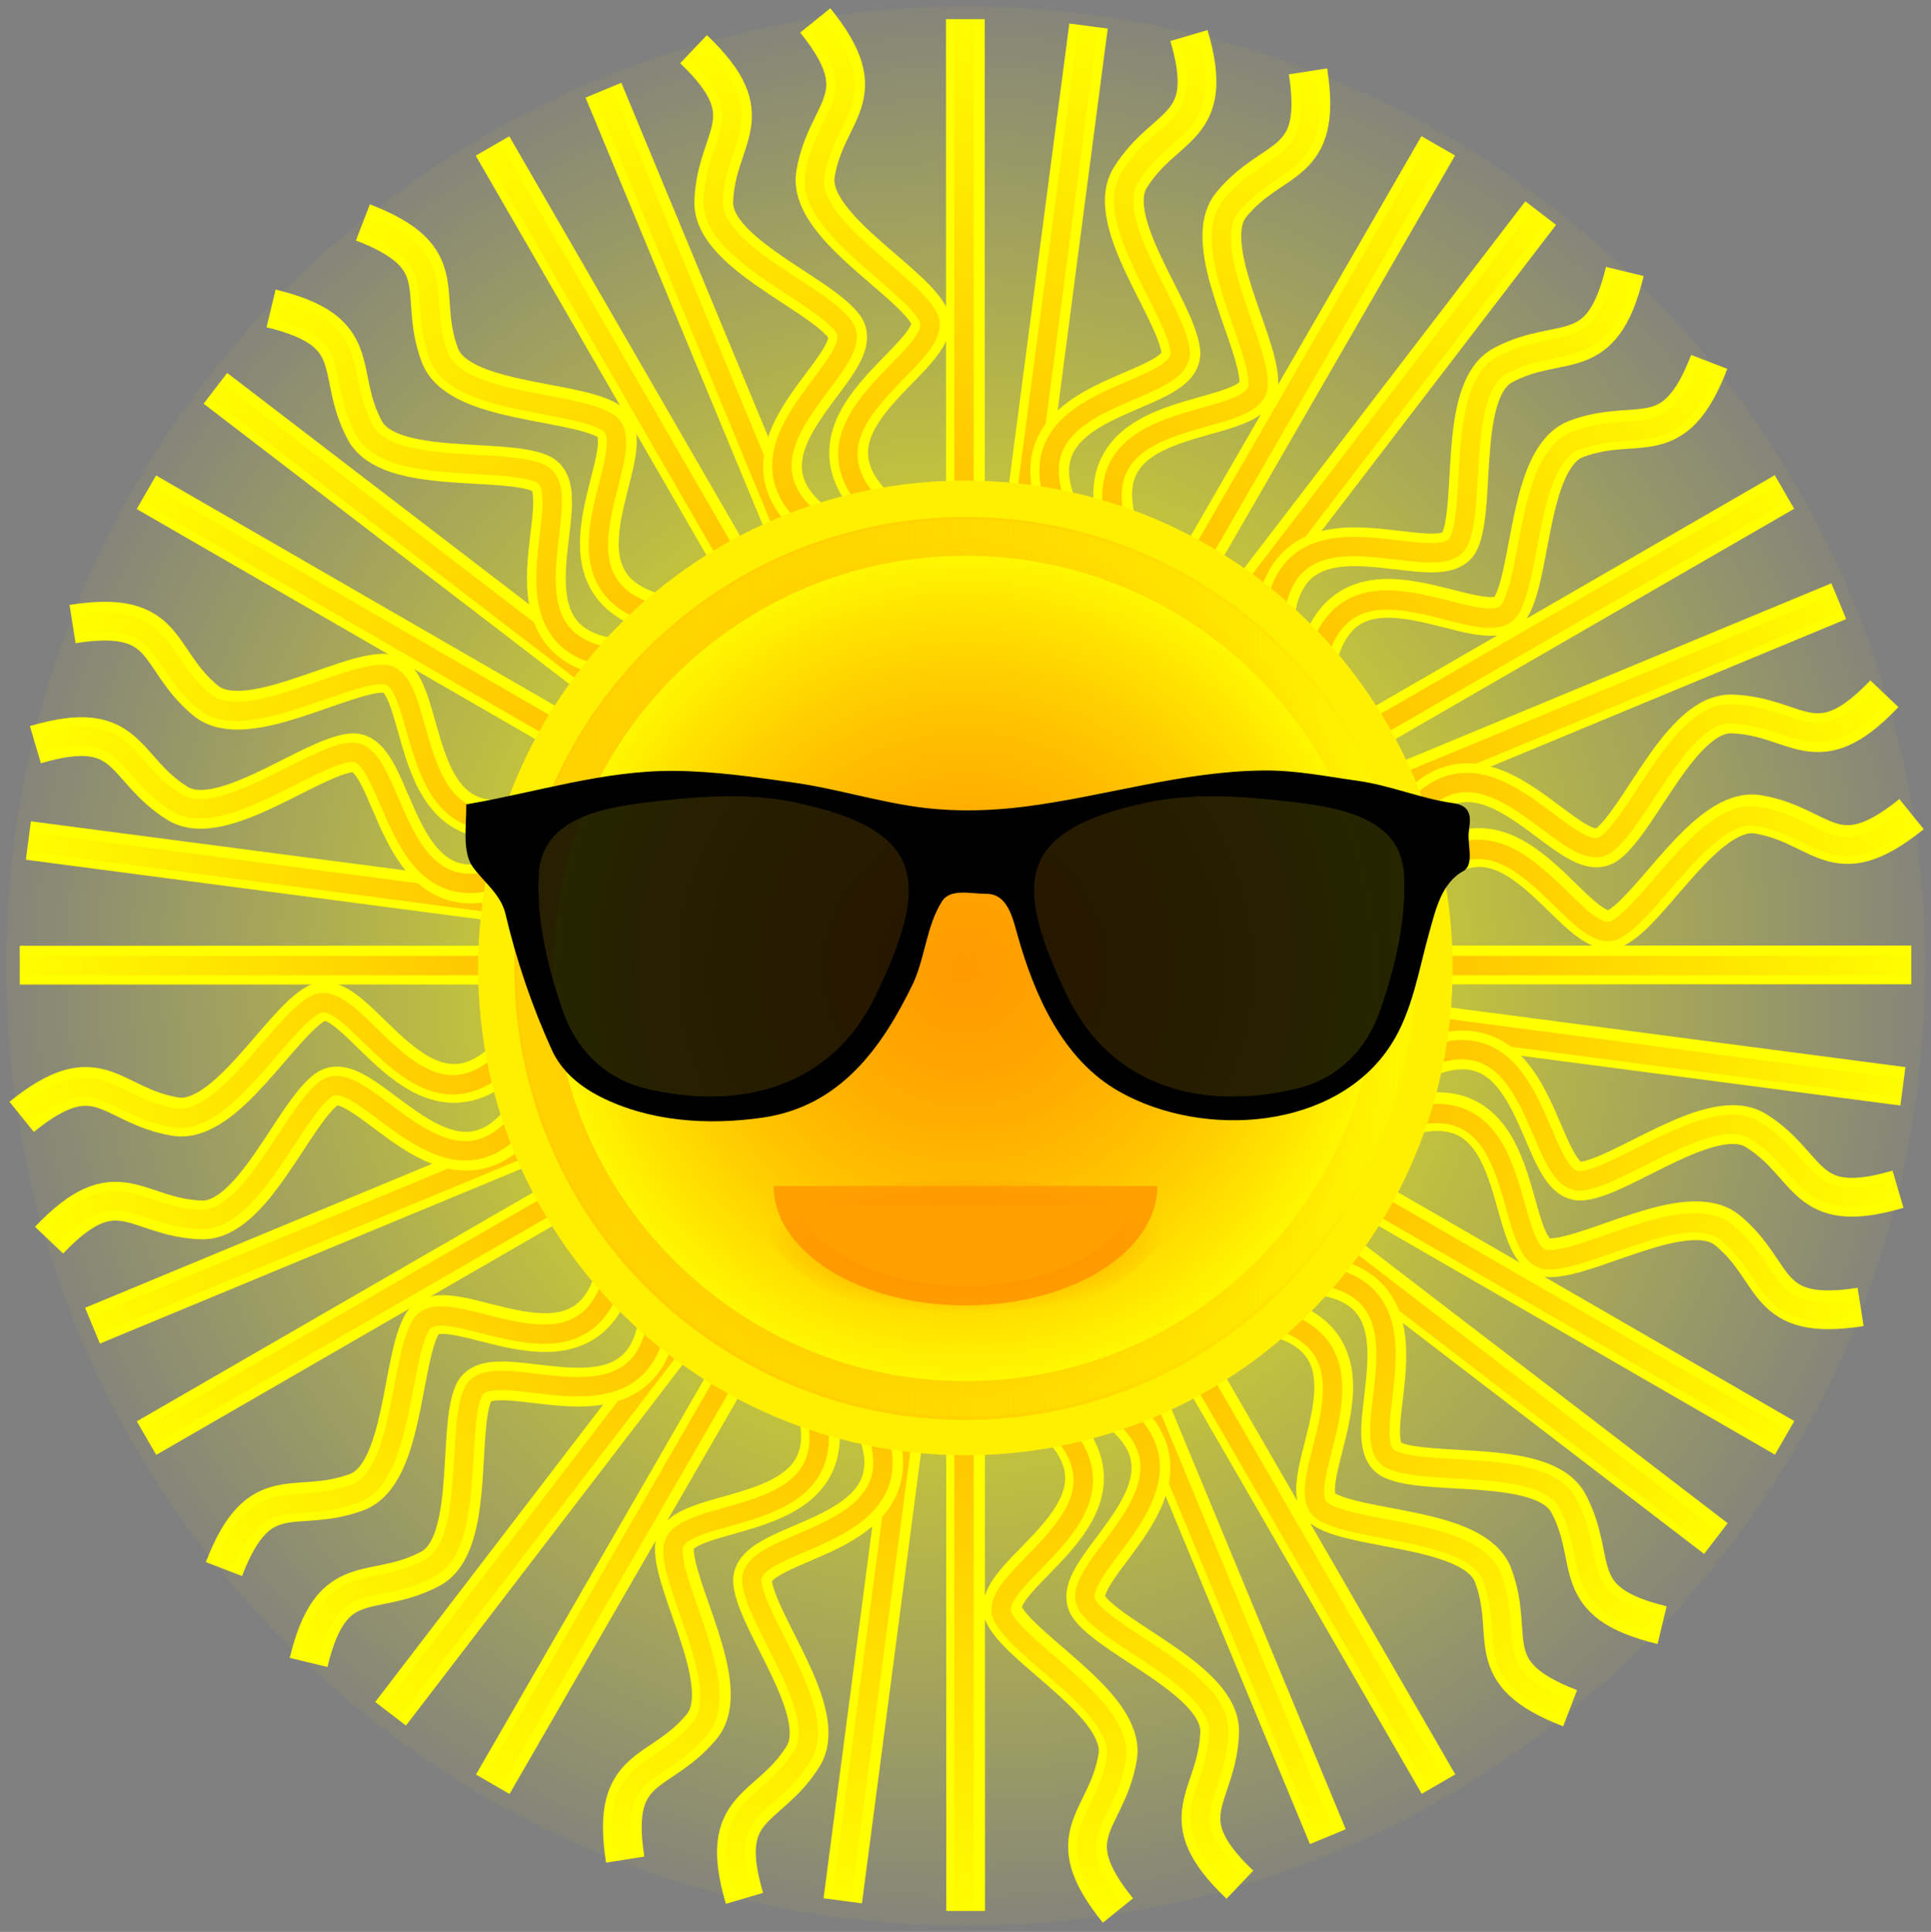 <?xml version="1.0" encoding="UTF-8" standalone="no"?>
<!-- Created with Inkscape (http://www.inkscape.org/) -->

<svg
   xmlns:dc="http://purl.org/dc/elements/1.1/"
   xmlns:cc="http://creativecommons.org/ns#"
   xmlns:rdf="http://www.w3.org/1999/02/22-rdf-syntax-ns#"
   xmlns:svg="http://www.w3.org/2000/svg"
   xmlns="http://www.w3.org/2000/svg"
   xmlns:xlink="http://www.w3.org/1999/xlink"
   xmlns:sodipodi="http://sodipodi.sourceforge.net/DTD/sodipodi-0.dtd"
   xmlns:inkscape="http://www.inkscape.org/namespaces/inkscape"
   width="498.099"
   height="498.278"
   id="svg2"
   version="1.1"
   inkscape:version="0.48.2 r9819"
   sodipodi:docname="Sun.svg"
   inkscape:export-filename="/home/adrie/Documenten/bier/BrouwHulp/BrouwHulp Gold/Artwork/zomer.png"
   inkscape:export-xdpi="2.909091"
   inkscape:export-ydpi="2.909091">
  <rect width="100%" height="100%" fill="#808080" stroke="none"/>
  <defs
     id="defs4">
    <linearGradient
       inkscape:collect="always"
       id="linearGradient5052">
      <stop
         style="stop-color:#ffff00;stop-opacity:1;"
         offset="0"
         id="stop5054" />
      <stop
         style="stop-color:#ffff00;stop-opacity:0;"
         offset="1"
         id="stop5056" />
    </linearGradient>
    <linearGradient
       id="linearGradient4746">
      <stop
         style="stop-color:#ffc400;stop-opacity:1;"
         offset="0"
         id="stop4748" />
      <stop
         style="stop-color:#ffac00;stop-opacity:0;"
         offset="1"
         id="stop4750" />
    </linearGradient>
    <linearGradient
       id="linearGradient4609">
      <stop
         style="stop-color:#ff9400;stop-opacity:1;"
         offset="0"
         id="stop4611" />
      <stop
         style="stop-color:#ff8900;stop-opacity:0;"
         offset="1"
         id="stop4613" />
    </linearGradient>
    <inkscape:perspective
       sodipodi:type="inkscape:persp3d"
       inkscape:vp_x="0 : 526.18109 : 1"
       inkscape:vp_y="0 : 1000 : 0"
       inkscape:vp_z="744.09448 : 526.18109 : 1"
       inkscape:persp3d-origin="372.04724 : 350.78739 : 1"
       id="perspective10" />
    <inkscape:perspective
       id="perspective2824"
       inkscape:persp3d-origin="0.5 : 0.33333333 : 1"
       inkscape:vp_z="1 : 0.5 : 1"
       inkscape:vp_y="0 : 1000 : 0"
       inkscape:vp_x="0 : 0.5 : 1"
       sodipodi:type="inkscape:persp3d" />
    <inkscape:perspective
       id="perspective2859"
       inkscape:persp3d-origin="0.5 : 0.33333333 : 1"
       inkscape:vp_z="1 : 0.5 : 1"
       inkscape:vp_y="0 : 1000 : 0"
       inkscape:vp_x="0 : 0.5 : 1"
       sodipodi:type="inkscape:persp3d" />
    <inkscape:perspective
       id="perspective3701"
       inkscape:persp3d-origin="0.5 : 0.33333333 : 1"
       inkscape:vp_z="1 : 0.5 : 1"
       inkscape:vp_y="0 : 1000 : 0"
       inkscape:vp_x="0 : 0.5 : 1"
       sodipodi:type="inkscape:persp3d" />
    <inkscape:perspective
       id="perspective3701-4"
       inkscape:persp3d-origin="0.5 : 0.33333333 : 1"
       inkscape:vp_z="1 : 0.5 : 1"
       inkscape:vp_y="0 : 1000 : 0"
       inkscape:vp_x="0 : 0.5 : 1"
       sodipodi:type="inkscape:persp3d" />
    <inkscape:perspective
       id="perspective3701-9"
       inkscape:persp3d-origin="0.5 : 0.33333333 : 1"
       inkscape:vp_z="1 : 0.5 : 1"
       inkscape:vp_y="0 : 1000 : 0"
       inkscape:vp_x="0 : 0.5 : 1"
       sodipodi:type="inkscape:persp3d" />
    <inkscape:perspective
       id="perspective3701-8"
       inkscape:persp3d-origin="0.5 : 0.33333333 : 1"
       inkscape:vp_z="1 : 0.5 : 1"
       inkscape:vp_y="0 : 1000 : 0"
       inkscape:vp_x="0 : 0.5 : 1"
       sodipodi:type="inkscape:persp3d" />
    <inkscape:perspective
       id="perspective3701-2"
       inkscape:persp3d-origin="0.5 : 0.33333333 : 1"
       inkscape:vp_z="1 : 0.5 : 1"
       inkscape:vp_y="0 : 1000 : 0"
       inkscape:vp_x="0 : 0.5 : 1"
       sodipodi:type="inkscape:persp3d" />
    <inkscape:perspective
       id="perspective3701-5"
       inkscape:persp3d-origin="0.5 : 0.33333333 : 1"
       inkscape:vp_z="1 : 0.5 : 1"
       inkscape:vp_y="0 : 1000 : 0"
       inkscape:vp_x="0 : 0.5 : 1"
       sodipodi:type="inkscape:persp3d" />
    <inkscape:perspective
       id="perspective3701-7"
       inkscape:persp3d-origin="0.5 : 0.33333333 : 1"
       inkscape:vp_z="1 : 0.5 : 1"
       inkscape:vp_y="0 : 1000 : 0"
       inkscape:vp_x="0 : 0.5 : 1"
       sodipodi:type="inkscape:persp3d" />
    <inkscape:perspective
       id="perspective3701-52"
       inkscape:persp3d-origin="0.5 : 0.33333333 : 1"
       inkscape:vp_z="1 : 0.5 : 1"
       inkscape:vp_y="0 : 1000 : 0"
       inkscape:vp_x="0 : 0.5 : 1"
       sodipodi:type="inkscape:persp3d" />
    <inkscape:perspective
       id="perspective3701-1"
       inkscape:persp3d-origin="0.5 : 0.33333333 : 1"
       inkscape:vp_z="1 : 0.5 : 1"
       inkscape:vp_y="0 : 1000 : 0"
       inkscape:vp_x="0 : 0.5 : 1"
       sodipodi:type="inkscape:persp3d" />
    <inkscape:perspective
       id="perspective3701-3"
       inkscape:persp3d-origin="0.5 : 0.33333333 : 1"
       inkscape:vp_z="1 : 0.5 : 1"
       inkscape:vp_y="0 : 1000 : 0"
       inkscape:vp_x="0 : 0.5 : 1"
       sodipodi:type="inkscape:persp3d" />
    <inkscape:perspective
       id="perspective3701-21"
       inkscape:persp3d-origin="0.5 : 0.33333333 : 1"
       inkscape:vp_z="1 : 0.5 : 1"
       inkscape:vp_y="0 : 1000 : 0"
       inkscape:vp_x="0 : 0.5 : 1"
       sodipodi:type="inkscape:persp3d" />
    <inkscape:perspective
       id="perspective3701-85"
       inkscape:persp3d-origin="0.5 : 0.33333333 : 1"
       inkscape:vp_z="1 : 0.5 : 1"
       inkscape:vp_y="0 : 1000 : 0"
       inkscape:vp_x="0 : 0.5 : 1"
       sodipodi:type="inkscape:persp3d" />
    <inkscape:perspective
       id="perspective3701-89"
       inkscape:persp3d-origin="0.5 : 0.33333333 : 1"
       inkscape:vp_z="1 : 0.5 : 1"
       inkscape:vp_y="0 : 1000 : 0"
       inkscape:vp_x="0 : 0.5 : 1"
       sodipodi:type="inkscape:persp3d" />
    <inkscape:perspective
       id="perspective3701-95"
       inkscape:persp3d-origin="0.5 : 0.33333333 : 1"
       inkscape:vp_z="1 : 0.5 : 1"
       inkscape:vp_y="0 : 1000 : 0"
       inkscape:vp_x="0 : 0.5 : 1"
       sodipodi:type="inkscape:persp3d" />
    <inkscape:perspective
       id="perspective3701-12"
       inkscape:persp3d-origin="0.5 : 0.33333333 : 1"
       inkscape:vp_z="1 : 0.5 : 1"
       inkscape:vp_y="0 : 1000 : 0"
       inkscape:vp_x="0 : 0.5 : 1"
       sodipodi:type="inkscape:persp3d" />
    <inkscape:perspective
       id="perspective3701-34"
       inkscape:persp3d-origin="0.5 : 0.33333333 : 1"
       inkscape:vp_z="1 : 0.5 : 1"
       inkscape:vp_y="0 : 1000 : 0"
       inkscape:vp_x="0 : 0.5 : 1"
       sodipodi:type="inkscape:persp3d" />
    <inkscape:perspective
       id="perspective3701-87"
       inkscape:persp3d-origin="0.5 : 0.33333333 : 1"
       inkscape:vp_z="1 : 0.5 : 1"
       inkscape:vp_y="0 : 1000 : 0"
       inkscape:vp_x="0 : 0.5 : 1"
       sodipodi:type="inkscape:persp3d" />
    <inkscape:perspective
       id="perspective3701-79"
       inkscape:persp3d-origin="0.5 : 0.33333333 : 1"
       inkscape:vp_z="1 : 0.5 : 1"
       inkscape:vp_y="0 : 1000 : 0"
       inkscape:vp_x="0 : 0.5 : 1"
       sodipodi:type="inkscape:persp3d" />
    <inkscape:perspective
       id="perspective3701-98"
       inkscape:persp3d-origin="0.5 : 0.33333333 : 1"
       inkscape:vp_z="1 : 0.5 : 1"
       inkscape:vp_y="0 : 1000 : 0"
       inkscape:vp_x="0 : 0.5 : 1"
       sodipodi:type="inkscape:persp3d" />
    <inkscape:perspective
       id="perspective3701-0"
       inkscape:persp3d-origin="0.5 : 0.33333333 : 1"
       inkscape:vp_z="1 : 0.5 : 1"
       inkscape:vp_y="0 : 1000 : 0"
       inkscape:vp_x="0 : 0.5 : 1"
       sodipodi:type="inkscape:persp3d" />
    <inkscape:perspective
       id="perspective3701-86"
       inkscape:persp3d-origin="0.5 : 0.33333333 : 1"
       inkscape:vp_z="1 : 0.5 : 1"
       inkscape:vp_y="0 : 1000 : 0"
       inkscape:vp_x="0 : 0.5 : 1"
       sodipodi:type="inkscape:persp3d" />
    <inkscape:perspective
       id="perspective3701-24"
       inkscape:persp3d-origin="0.5 : 0.33333333 : 1"
       inkscape:vp_z="1 : 0.5 : 1"
       inkscape:vp_y="0 : 1000 : 0"
       inkscape:vp_x="0 : 0.5 : 1"
       sodipodi:type="inkscape:persp3d" />
    <inkscape:perspective
       id="perspective3701-6"
       inkscape:persp3d-origin="0.5 : 0.33333333 : 1"
       inkscape:vp_z="1 : 0.5 : 1"
       inkscape:vp_y="0 : 1000 : 0"
       inkscape:vp_x="0 : 0.5 : 1"
       sodipodi:type="inkscape:persp3d" />
    <inkscape:perspective
       id="perspective3701-09"
       inkscape:persp3d-origin="0.5 : 0.33333333 : 1"
       inkscape:vp_z="1 : 0.5 : 1"
       inkscape:vp_y="0 : 1000 : 0"
       inkscape:vp_x="0 : 0.5 : 1"
       sodipodi:type="inkscape:persp3d" />
    <inkscape:perspective
       id="perspective3701-61"
       inkscape:persp3d-origin="0.5 : 0.33333333 : 1"
       inkscape:vp_z="1 : 0.5 : 1"
       inkscape:vp_y="0 : 1000 : 0"
       inkscape:vp_x="0 : 0.5 : 1"
       sodipodi:type="inkscape:persp3d" />
    <inkscape:perspective
       id="perspective3701-893"
       inkscape:persp3d-origin="0.5 : 0.33333333 : 1"
       inkscape:vp_z="1 : 0.5 : 1"
       inkscape:vp_y="0 : 1000 : 0"
       inkscape:vp_x="0 : 0.5 : 1"
       sodipodi:type="inkscape:persp3d" />
    <inkscape:perspective
       id="perspective3701-46"
       inkscape:persp3d-origin="0.5 : 0.33333333 : 1"
       inkscape:vp_z="1 : 0.5 : 1"
       inkscape:vp_y="0 : 1000 : 0"
       inkscape:vp_x="0 : 0.5 : 1"
       sodipodi:type="inkscape:persp3d" />
    <inkscape:perspective
       id="perspective3701-618"
       inkscape:persp3d-origin="0.5 : 0.33333333 : 1"
       inkscape:vp_z="1 : 0.5 : 1"
       inkscape:vp_y="0 : 1000 : 0"
       inkscape:vp_x="0 : 0.5 : 1"
       sodipodi:type="inkscape:persp3d" />
    <inkscape:perspective
       id="perspective3701-63"
       inkscape:persp3d-origin="0.5 : 0.33333333 : 1"
       inkscape:vp_z="1 : 0.5 : 1"
       inkscape:vp_y="0 : 1000 : 0"
       inkscape:vp_x="0 : 0.5 : 1"
       sodipodi:type="inkscape:persp3d" />
    <inkscape:perspective
       id="perspective3701-88"
       inkscape:persp3d-origin="0.5 : 0.33333333 : 1"
       inkscape:vp_z="1 : 0.5 : 1"
       inkscape:vp_y="0 : 1000 : 0"
       inkscape:vp_x="0 : 0.5 : 1"
       sodipodi:type="inkscape:persp3d" />
    <inkscape:perspective
       id="perspective3985"
       inkscape:persp3d-origin="0.5 : 0.33333333 : 1"
       inkscape:vp_z="1 : 0.5 : 1"
       inkscape:vp_y="0 : 1000 : 0"
       inkscape:vp_x="0 : 0.5 : 1"
       sodipodi:type="inkscape:persp3d" />
    <inkscape:perspective
       id="perspective3985-3"
       inkscape:persp3d-origin="0.5 : 0.33333333 : 1"
       inkscape:vp_z="1 : 0.5 : 1"
       inkscape:vp_y="0 : 1000 : 0"
       inkscape:vp_x="0 : 0.5 : 1"
       sodipodi:type="inkscape:persp3d" />
    <inkscape:perspective
       id="perspective3985-9"
       inkscape:persp3d-origin="0.5 : 0.33333333 : 1"
       inkscape:vp_z="1 : 0.5 : 1"
       inkscape:vp_y="0 : 1000 : 0"
       inkscape:vp_x="0 : 0.5 : 1"
       sodipodi:type="inkscape:persp3d" />
    <inkscape:perspective
       id="perspective3985-4"
       inkscape:persp3d-origin="0.5 : 0.33333333 : 1"
       inkscape:vp_z="1 : 0.5 : 1"
       inkscape:vp_y="0 : 1000 : 0"
       inkscape:vp_x="0 : 0.5 : 1"
       sodipodi:type="inkscape:persp3d" />
    <inkscape:perspective
       id="perspective3985-7"
       inkscape:persp3d-origin="0.5 : 0.33333333 : 1"
       inkscape:vp_z="1 : 0.5 : 1"
       inkscape:vp_y="0 : 1000 : 0"
       inkscape:vp_x="0 : 0.5 : 1"
       sodipodi:type="inkscape:persp3d" />
    <inkscape:perspective
       id="perspective4113"
       inkscape:persp3d-origin="0.5 : 0.33333333 : 1"
       inkscape:vp_z="1 : 0.5 : 1"
       inkscape:vp_y="0 : 1000 : 0"
       inkscape:vp_x="0 : 0.5 : 1"
       sodipodi:type="inkscape:persp3d" />
    <inkscape:perspective
       id="perspective4161"
       inkscape:persp3d-origin="0.5 : 0.33333333 : 1"
       inkscape:vp_z="1 : 0.5 : 1"
       inkscape:vp_y="0 : 1000 : 0"
       inkscape:vp_x="0 : 0.5 : 1"
       sodipodi:type="inkscape:persp3d" />
    <inkscape:perspective
       id="perspective4161-9"
       inkscape:persp3d-origin="0.5 : 0.33333333 : 1"
       inkscape:vp_z="1 : 0.5 : 1"
       inkscape:vp_y="0 : 1000 : 0"
       inkscape:vp_x="0 : 0.5 : 1"
       sodipodi:type="inkscape:persp3d" />
    <inkscape:perspective
       id="perspective4161-3"
       inkscape:persp3d-origin="0.5 : 0.33333333 : 1"
       inkscape:vp_z="1 : 0.5 : 1"
       inkscape:vp_y="0 : 1000 : 0"
       inkscape:vp_x="0 : 0.5 : 1"
       sodipodi:type="inkscape:persp3d" />
    <inkscape:perspective
       id="perspective4161-6"
       inkscape:persp3d-origin="0.5 : 0.33333333 : 1"
       inkscape:vp_z="1 : 0.5 : 1"
       inkscape:vp_y="0 : 1000 : 0"
       inkscape:vp_x="0 : 0.5 : 1"
       sodipodi:type="inkscape:persp3d" />
    <inkscape:perspective
       id="perspective4161-65"
       inkscape:persp3d-origin="0.5 : 0.33333333 : 1"
       inkscape:vp_z="1 : 0.5 : 1"
       inkscape:vp_y="0 : 1000 : 0"
       inkscape:vp_x="0 : 0.5 : 1"
       sodipodi:type="inkscape:persp3d" />
    <inkscape:perspective
       id="perspective4161-4"
       inkscape:persp3d-origin="0.5 : 0.33333333 : 1"
       inkscape:vp_z="1 : 0.5 : 1"
       inkscape:vp_y="0 : 1000 : 0"
       inkscape:vp_x="0 : 0.5 : 1"
       sodipodi:type="inkscape:persp3d" />
    <inkscape:perspective
       id="perspective4161-2"
       inkscape:persp3d-origin="0.5 : 0.33333333 : 1"
       inkscape:vp_z="1 : 0.5 : 1"
       inkscape:vp_y="0 : 1000 : 0"
       inkscape:vp_x="0 : 0.5 : 1"
       sodipodi:type="inkscape:persp3d" />
    <inkscape:perspective
       id="perspective4161-1"
       inkscape:persp3d-origin="0.5 : 0.33333333 : 1"
       inkscape:vp_z="1 : 0.5 : 1"
       inkscape:vp_y="0 : 1000 : 0"
       inkscape:vp_x="0 : 0.5 : 1"
       sodipodi:type="inkscape:persp3d" />
    <inkscape:perspective
       id="perspective4161-60"
       inkscape:persp3d-origin="0.5 : 0.33333333 : 1"
       inkscape:vp_z="1 : 0.5 : 1"
       inkscape:vp_y="0 : 1000 : 0"
       inkscape:vp_x="0 : 0.5 : 1"
       sodipodi:type="inkscape:persp3d" />
    <inkscape:perspective
       id="perspective4161-7"
       inkscape:persp3d-origin="0.5 : 0.33333333 : 1"
       inkscape:vp_z="1 : 0.5 : 1"
       inkscape:vp_y="0 : 1000 : 0"
       inkscape:vp_x="0 : 0.5 : 1"
       sodipodi:type="inkscape:persp3d" />
    <inkscape:perspective
       id="perspective4264"
       inkscape:persp3d-origin="0.5 : 0.33333333 : 1"
       inkscape:vp_z="1 : 0.5 : 1"
       inkscape:vp_y="0 : 1000 : 0"
       inkscape:vp_x="0 : 0.5 : 1"
       sodipodi:type="inkscape:persp3d" />
    <inkscape:perspective
       id="perspective4286"
       inkscape:persp3d-origin="0.5 : 0.33333333 : 1"
       inkscape:vp_z="1 : 0.5 : 1"
       inkscape:vp_y="0 : 1000 : 0"
       inkscape:vp_x="0 : 0.5 : 1"
       sodipodi:type="inkscape:persp3d" />
    <inkscape:perspective
       id="perspective4308"
       inkscape:persp3d-origin="0.5 : 0.33333333 : 1"
       inkscape:vp_z="1 : 0.5 : 1"
       inkscape:vp_y="0 : 1000 : 0"
       inkscape:vp_x="0 : 0.5 : 1"
       sodipodi:type="inkscape:persp3d" />
    <inkscape:perspective
       id="perspective4330"
       inkscape:persp3d-origin="0.5 : 0.33333333 : 1"
       inkscape:vp_z="1 : 0.5 : 1"
       inkscape:vp_y="0 : 1000 : 0"
       inkscape:vp_x="0 : 0.5 : 1"
       sodipodi:type="inkscape:persp3d" />
    <inkscape:perspective
       id="perspective4352"
       inkscape:persp3d-origin="0.5 : 0.33333333 : 1"
       inkscape:vp_z="1 : 0.5 : 1"
       inkscape:vp_y="0 : 1000 : 0"
       inkscape:vp_x="0 : 0.5 : 1"
       sodipodi:type="inkscape:persp3d" />
    <inkscape:perspective
       id="perspective4374"
       inkscape:persp3d-origin="0.5 : 0.33333333 : 1"
       inkscape:vp_z="1 : 0.5 : 1"
       inkscape:vp_y="0 : 1000 : 0"
       inkscape:vp_x="0 : 0.5 : 1"
       sodipodi:type="inkscape:persp3d" />
    <inkscape:perspective
       id="perspective4396"
       inkscape:persp3d-origin="0.5 : 0.33333333 : 1"
       inkscape:vp_z="1 : 0.5 : 1"
       inkscape:vp_y="0 : 1000 : 0"
       inkscape:vp_x="0 : 0.5 : 1"
       sodipodi:type="inkscape:persp3d" />
    <inkscape:perspective
       id="perspective4418"
       inkscape:persp3d-origin="0.5 : 0.33333333 : 1"
       inkscape:vp_z="1 : 0.5 : 1"
       inkscape:vp_y="0 : 1000 : 0"
       inkscape:vp_x="0 : 0.5 : 1"
       sodipodi:type="inkscape:persp3d" />
    <inkscape:perspective
       id="perspective4440"
       inkscape:persp3d-origin="0.5 : 0.33333333 : 1"
       inkscape:vp_z="1 : 0.5 : 1"
       inkscape:vp_y="0 : 1000 : 0"
       inkscape:vp_x="0 : 0.5 : 1"
       sodipodi:type="inkscape:persp3d" />
    <inkscape:perspective
       id="perspective4462"
       inkscape:persp3d-origin="0.5 : 0.33333333 : 1"
       inkscape:vp_z="1 : 0.5 : 1"
       inkscape:vp_y="0 : 1000 : 0"
       inkscape:vp_x="0 : 0.5 : 1"
       sodipodi:type="inkscape:persp3d" />
    <inkscape:perspective
       id="perspective4484"
       inkscape:persp3d-origin="0.5 : 0.33333333 : 1"
       inkscape:vp_z="1 : 0.5 : 1"
       inkscape:vp_y="0 : 1000 : 0"
       inkscape:vp_x="0 : 0.5 : 1"
       sodipodi:type="inkscape:persp3d" />
    <inkscape:perspective
       id="perspective4525"
       inkscape:persp3d-origin="0.5 : 0.33333333 : 1"
       inkscape:vp_z="1 : 0.5 : 1"
       inkscape:vp_y="0 : 1000 : 0"
       inkscape:vp_x="0 : 0.5 : 1"
       sodipodi:type="inkscape:persp3d" />
    <radialGradient
       inkscape:collect="always"
       xlink:href="#linearGradient4609"
       id="radialGradient4615"
       cx="14.286"
       cy="365.219"
       fx="14.286"
       fy="365.219"
       r="249.352"
       gradientTransform="matrix(0.991,-0.131,0.131,0.991,295.327,168.173)"
       gradientUnits="userSpaceOnUse" />
    <inkscape:perspective
       id="perspective4682"
       inkscape:persp3d-origin="0.5 : 0.33333333 : 1"
       inkscape:vp_z="1 : 0.5 : 1"
       inkscape:vp_y="0 : 1000 : 0"
       inkscape:vp_x="0 : 0.5 : 1"
       sodipodi:type="inkscape:persp3d" />
    <radialGradient
       inkscape:collect="always"
       xlink:href="#linearGradient4609"
       id="radialGradient4702"
       cx="355.357"
       cy="554.862"
       fx="355.357"
       fy="554.862"
       r="136.071"
       gradientUnits="userSpaceOnUse" />
    <inkscape:perspective
       id="perspective4715"
       inkscape:persp3d-origin="0.5 : 0.33333333 : 1"
       inkscape:vp_z="1 : 0.5 : 1"
       inkscape:vp_y="0 : 1000 : 0"
       inkscape:vp_x="0 : 0.5 : 1"
       sodipodi:type="inkscape:persp3d" />
    <linearGradient
       inkscape:collect="always"
       xlink:href="#linearGradient4746"
       id="linearGradient4752"
       x1="213.18"
       y1="554.862"
       x2="497.534"
       y2="554.862"
       gradientUnits="userSpaceOnUse" />
    <inkscape:perspective
       id="perspective4762"
       inkscape:persp3d-origin="0.5 : 0.33333333 : 1"
       inkscape:vp_z="1 : 0.5 : 1"
       inkscape:vp_y="0 : 1000 : 0"
       inkscape:vp_x="0 : 0.5 : 1"
       sodipodi:type="inkscape:persp3d" />
    <radialGradient
       inkscape:collect="always"
       xlink:href="#linearGradient4609-2"
       id="radialGradient4702-0"
       cx="355.357"
       cy="554.862"
       fx="355.357"
       fy="554.862"
       r="136.071"
       gradientUnits="userSpaceOnUse" />
    <linearGradient
       id="linearGradient4609-2">
      <stop
         style="stop-color:#ff9400;stop-opacity:1;"
         offset="0"
         id="stop4611-4" />
      <stop
         style="stop-color:#ff8900;stop-opacity:0;"
         offset="1"
         id="stop4613-9" />
    </linearGradient>
    <linearGradient
       inkscape:collect="always"
       xlink:href="#linearGradient4746-2"
       id="linearGradient4752-0"
       x1="213.18"
       y1="554.862"
       x2="497.534"
       y2="554.862"
       gradientUnits="userSpaceOnUse" />
    <linearGradient
       id="linearGradient4746-2">
      <stop
         style="stop-color:#fff600;stop-opacity:1;"
         offset="0"
         id="stop4748-2" />
      <stop
         style="stop-color:#ffac00;stop-opacity:0;"
         offset="1"
         id="stop4750-1" />
    </linearGradient>
    <radialGradient
       r="136.071"
       fy="554.862"
       fx="355.357"
       cy="554.862"
       cx="355.357"
       gradientUnits="userSpaceOnUse"
       id="radialGradient4775"
       xlink:href="#linearGradient4609-2"
       inkscape:collect="always" />
    <linearGradient
       y2="554.862"
       x2="497.534"
       y1="554.862"
       x1="213.18"
       gradientUnits="userSpaceOnUse"
       id="linearGradient4777"
       xlink:href="#linearGradient4746-2"
       inkscape:collect="always" />
    <inkscape:perspective
       id="perspective4830"
       inkscape:persp3d-origin="0.5 : 0.33333333 : 1"
       inkscape:vp_z="1 : 0.5 : 1"
       inkscape:vp_y="0 : 1000 : 0"
       inkscape:vp_x="0 : 0.5 : 1"
       sodipodi:type="inkscape:persp3d" />
    <radialGradient
       inkscape:collect="always"
       xlink:href="#linearGradient4609-4"
       id="radialGradient4615-4"
       cx="14.286"
       cy="365.219"
       fx="14.286"
       fy="365.219"
       r="249.352"
       gradientTransform="translate(342.875,163.161)"
       gradientUnits="userSpaceOnUse" />
    <linearGradient
       id="linearGradient4609-4">
      <stop
         style="stop-color:#ff9400;stop-opacity:1;"
         offset="0"
         id="stop4611-42" />
      <stop
         style="stop-color:#ff8900;stop-opacity:0;"
         offset="1"
         id="stop4613-5" />
    </linearGradient>
    <radialGradient
       r="249.352"
       fy="365.219"
       fx="14.286"
       cy="365.219"
       cx="14.286"
       gradientTransform="matrix(0.707,-0.707,0.707,0.707,88.927,280.135)"
       gradientUnits="userSpaceOnUse"
       id="radialGradient4839"
       xlink:href="#linearGradient4609-4"
       inkscape:collect="always" />
    <inkscape:perspective
       id="perspective4868"
       inkscape:persp3d-origin="0.5 : 0.33333333 : 1"
       inkscape:vp_z="1 : 0.5 : 1"
       inkscape:vp_y="0 : 1000 : 0"
       inkscape:vp_x="0 : 0.5 : 1"
       sodipodi:type="inkscape:persp3d" />
    <inkscape:perspective
       id="perspective4962"
       inkscape:persp3d-origin="0.5 : 0.33333333 : 1"
       inkscape:vp_z="1 : 0.5 : 1"
       inkscape:vp_y="0 : 1000 : 0"
       inkscape:vp_x="0 : 0.5 : 1"
       sodipodi:type="inkscape:persp3d" />
    <radialGradient
       r="136.071"
       fy="554.862"
       fx="355.357"
       cy="554.862"
       cx="355.357"
       gradientUnits="userSpaceOnUse"
       id="radialGradient4775-4"
       xlink:href="#linearGradient4609-2-4"
       inkscape:collect="always" />
    <linearGradient
       id="linearGradient4609-2-4">
      <stop
         style="stop-color:#ff9400;stop-opacity:1;"
         offset="0"
         id="stop4611-4-6" />
      <stop
         style="stop-color:#ff8900;stop-opacity:0;"
         offset="1"
         id="stop4613-9-9" />
    </linearGradient>
    <linearGradient
       y2="554.862"
       x2="497.534"
       y1="554.862"
       x1="213.18"
       gradientUnits="userSpaceOnUse"
       id="linearGradient4777-8"
       xlink:href="#linearGradient4746-2-5"
       inkscape:collect="always" />
    <linearGradient
       id="linearGradient4746-2-5">
      <stop
         style="stop-color:#fff600;stop-opacity:1;"
         offset="0"
         id="stop4748-2-6" />
      <stop
         style="stop-color:#ffac00;stop-opacity:0;"
         offset="1"
         id="stop4750-1-6" />
    </linearGradient>
    <radialGradient
       inkscape:collect="always"
       xlink:href="#linearGradient4609-27"
       id="radialGradient4702-07"
       cx="355.357"
       cy="554.862"
       fx="355.357"
       fy="554.862"
       r="136.071"
       gradientUnits="userSpaceOnUse" />
    <linearGradient
       id="linearGradient4609-27">
      <stop
         style="stop-color:#ff9400;stop-opacity:1;"
         offset="0"
         id="stop4611-2" />
      <stop
         style="stop-color:#ff8900;stop-opacity:0;"
         offset="1"
         id="stop4613-6" />
    </linearGradient>
    <linearGradient
       inkscape:collect="always"
       xlink:href="#linearGradient4746-7"
       id="linearGradient4752-4"
       x1="213.18"
       y1="554.862"
       x2="497.534"
       y2="554.862"
       gradientUnits="userSpaceOnUse" />
    <linearGradient
       id="linearGradient4746-7">
      <stop
         style="stop-color:#ffc400;stop-opacity:1;"
         offset="0"
         id="stop4748-1" />
      <stop
         style="stop-color:#ffac00;stop-opacity:0;"
         offset="1"
         id="stop4750-3" />
    </linearGradient>
    <radialGradient
       inkscape:collect="always"
       xlink:href="#linearGradient5052"
       id="radialGradient5058"
       cx="355.357"
       cy="554.862"
       fx="355.357"
       fy="554.862"
       r="141.708"
       gradientUnits="userSpaceOnUse" />
    <radialGradient
       inkscape:collect="always"
       xlink:href="#linearGradient4609"
       id="radialGradient5122"
       gradientUnits="userSpaceOnUse"
       gradientTransform="matrix(0.991,-0.131,0.131,0.991,295.327,168.173)"
       cx="14.286"
       cy="365.219"
       fx="14.286"
       fy="365.219"
       r="249.352" />
    <radialGradient
       inkscape:collect="always"
       xlink:href="#linearGradient4609-4"
       id="radialGradient5124"
       gradientUnits="userSpaceOnUse"
       gradientTransform="matrix(0.707,-0.707,0.707,0.707,88.927,280.135)"
       cx="14.286"
       cy="365.219"
       fx="14.286"
       fy="365.219"
       r="249.352" />
    <radialGradient
       inkscape:collect="always"
       xlink:href="#linearGradient4609-2"
       id="radialGradient5126"
       gradientUnits="userSpaceOnUse"
       cx="355.357"
       cy="554.862"
       fx="355.357"
       fy="554.862"
       r="136.071" />
    <linearGradient
       inkscape:collect="always"
       xlink:href="#linearGradient4746-2"
       id="linearGradient5128"
       gradientUnits="userSpaceOnUse"
       x1="213.18"
       y1="554.862"
       x2="497.534"
       y2="554.862" />
    <radialGradient
       inkscape:collect="always"
       xlink:href="#linearGradient4609"
       id="radialGradient5130"
       gradientUnits="userSpaceOnUse"
       cx="355.357"
       cy="554.862"
       fx="355.357"
       fy="554.862"
       r="136.071" />
    <linearGradient
       inkscape:collect="always"
       xlink:href="#linearGradient4746"
       id="linearGradient5132"
       gradientUnits="userSpaceOnUse"
       x1="213.18"
       y1="554.862"
       x2="497.534"
       y2="554.862" />
    <radialGradient
       inkscape:collect="always"
       xlink:href="#linearGradient4609-4"
       id="radialGradient5143"
       gradientUnits="userSpaceOnUse"
       gradientTransform="matrix(0.707,-0.707,0.707,0.707,88.927,280.135)"
       cx="14.286"
       cy="365.219"
       fx="14.286"
       fy="365.219"
       r="249.352" />
    <radialGradient
       inkscape:collect="always"
       xlink:href="#linearGradient4609"
       id="radialGradient5171"
       gradientUnits="userSpaceOnUse"
       gradientTransform="matrix(0.991,-0.131,0.131,0.991,295.327,168.173)"
       cx="14.286"
       cy="365.219"
       fx="14.286"
       fy="365.219"
       r="249.352" />
    <radialGradient
       inkscape:collect="always"
       xlink:href="#linearGradient5052"
       id="radialGradient5261"
       gradientUnits="userSpaceOnUse"
       cx="355.357"
       cy="554.862"
       fx="355.357"
       fy="554.862"
       r="141.708" />
    <radialGradient
       inkscape:collect="always"
       xlink:href="#linearGradient4609"
       id="radialGradient5263"
       gradientUnits="userSpaceOnUse"
       gradientTransform="matrix(0.991,-0.131,0.131,0.991,295.327,168.173)"
       cx="14.286"
       cy="365.219"
       fx="14.286"
       fy="365.219"
       r="249.352" />
    <radialGradient
       inkscape:collect="always"
       xlink:href="#linearGradient4609-4"
       id="radialGradient5265"
       gradientUnits="userSpaceOnUse"
       gradientTransform="matrix(0.707,-0.707,0.707,0.707,88.927,280.135)"
       cx="14.286"
       cy="365.219"
       fx="14.286"
       fy="365.219"
       r="249.352" />
    <radialGradient
       inkscape:collect="always"
       xlink:href="#linearGradient4609-2"
       id="radialGradient5267"
       gradientUnits="userSpaceOnUse"
       cx="355.357"
       cy="554.862"
       fx="355.357"
       fy="554.862"
       r="136.071" />
    <linearGradient
       inkscape:collect="always"
       xlink:href="#linearGradient4746-2"
       id="linearGradient5269"
       gradientUnits="userSpaceOnUse"
       x1="213.18"
       y1="554.862"
       x2="497.534"
       y2="554.862" />
    <radialGradient
       inkscape:collect="always"
       xlink:href="#linearGradient4609"
       id="radialGradient5271"
       gradientUnits="userSpaceOnUse"
       cx="355.357"
       cy="554.862"
       fx="355.357"
       fy="554.862"
       r="136.071" />
    <linearGradient
       inkscape:collect="always"
       xlink:href="#linearGradient4746"
       id="linearGradient5273"
       gradientUnits="userSpaceOnUse"
       x1="213.18"
       y1="554.862"
       x2="497.534"
       y2="554.862" />
    <radialGradient
       inkscape:collect="always"
       xlink:href="#linearGradient4609-2"
       id="radialGradient4123"
       cx="357.144"
       cy="600.26"
       fx="357.144"
       fy="600.26"
       r="51.997"
       gradientTransform="matrix(1,0,0,0.344,0,393.566)"
       gradientUnits="userSpaceOnUse" />
  </defs>
  <sodipodi:namedview
     id="base"
     pagecolor="#ffffff"
     bordercolor="#666666"
     borderopacity="1.0"
     inkscape:pageopacity="0.0"
     inkscape:pageshadow="2"
     inkscape:zoom="0.49497475"
     inkscape:cx="452.57277"
     inkscape:cy="396.80051"
     inkscape:document-units="px"
     inkscape:current-layer="layer1"
     showgrid="false"
     inkscape:window-width="1600"
     inkscape:window-height="814"
     inkscape:window-x="-8"
     inkscape:window-y="25"
     inkscape:window-maximized="1" />
  <g
     inkscape:label="Camada 1"
     inkscape:groupmode="layer"
     id="layer1"
     transform="translate(-108.095,-278.971)">
    <g
       id="g4125">
      <g
         id="g5198">
        <path
           sodipodi:type="arc"
           style="fill:url(#radialGradient5261);fill-opacity:1;stroke:none"
           id="path2873-1"
           sodipodi:cx="355.35715"
           sodipodi:cy="554.86218"
           sodipodi:rx="136.07143"
           sodipodi:ry="136.07143"
           d="m 491.429,554.862 c 0,75.15 -60.921,136.071 -136.071,136.071 -75.15,0 -136.071,-60.921 -136.071,-136.071 0,-75.15 60.921,-136.071 136.071,-136.071 75.15,0 136.071,60.921 136.071,136.071 z"
           transform="matrix(1.819,0,0,1.819,-289.214,-481.128)" />
        <g
           id="g4643"
           transform="matrix(0.991,-0.131,0.131,0.991,-65.912,51.162)">
          <path
             inkscape:transform-center-x="47.14204"
             inkscape:transform-center-y="-175.93649"
             id="path3677"
             d="m 294.027,292.218 31.983,119.361"
             style="fill:none;stroke:#ffff00;stroke-width:10;stroke-linecap:butt;stroke-linejoin:miter;stroke-miterlimit:4;stroke-opacity:1;stroke-dasharray:none" />
          <path
             inkscape:transform-center-y="-182.83312"
             inkscape:transform-center-x="0.19235865"
             id="path3647-49"
             d="m 350.733,409.576 c -22.771,-26.995 23.229,-37.438 18.891,-48.789 -3.78,-9.891 -28.048,-27.28 -24.181,-39.961 4.982,-16.337 18.501,-17.394 5.131,-39.288"
             style="fill:none;stroke:#ffff00;stroke-width:10;stroke-linecap:butt;stroke-linejoin:miter;stroke-miterlimit:4;stroke-opacity:1;stroke-dasharray:none" />
          <path
             inkscape:transform-center-x="97.044058"
             inkscape:transform-center-y="-155.10722"
             id="path3647-2-6"
             d="m 292.177,428.701 c -33.217,-11.993 1.398,-44.037 -8.034,-51.698 -8.219,-6.675 -37.93,-9.602 -40.922,-22.517 -3.855,-16.639 7.325,-24.314 -15.2,-36.59"
             style="fill:none;stroke:#ffff00;stroke-width:10;stroke-linecap:butt;stroke-linejoin:miter;stroke-miterlimit:4;stroke-opacity:1;stroke-dasharray:none" />
          <path
             inkscape:transform-center-y="-161.67881"
             inkscape:transform-center-x="-85.347356"
             id="path3647-49-0"
             d="m 411.025,422.194 c -6.222,-34.763 38.836,-20.808 40.755,-32.807 1.671,-10.456 -10.65,-37.65 -0.961,-46.698 12.483,-11.658 24.719,-5.813 24.088,-31.459"
             style="fill:none;stroke:#ffff00;stroke-width:10;stroke-linecap:butt;stroke-linejoin:miter;stroke-miterlimit:4;stroke-opacity:1;stroke-dasharray:none" />
          <path
             inkscape:transform-center-y="-97.202785"
             inkscape:transform-center-x="-154.99745"
             id="path3647-49-7"
             d="m 456.93,463.266 c 11.993,-33.217 44.037,1.398 51.698,-8.034 6.675,-8.219 9.602,-37.93 22.517,-40.922 16.639,-3.855 24.314,7.325 36.59,-15.2"
             style="fill:none;stroke:#ffff00;stroke-width:10;stroke-linecap:butt;stroke-linejoin:miter;stroke-miterlimit:4;stroke-opacity:1;stroke-dasharray:none" />
          <path
             inkscape:transform-center-y="-0.19234456"
             inkscape:transform-center-x="-182.83312"
             id="path3647-49-72"
             d="m 476.149,521.788 c 26.995,-22.771 37.438,23.229 48.789,18.891 9.891,-3.78 27.28,-28.048 39.961,-24.181 16.337,4.982 17.394,18.501 39.288,5.131"
             style="fill:none;stroke:#ffff00;stroke-width:10;stroke-linecap:butt;stroke-linejoin:miter;stroke-miterlimit:4;stroke-opacity:1;stroke-dasharray:none" />
          <path
             inkscape:transform-center-y="85.347352"
             inkscape:transform-center-x="-161.6788"
             id="path3647-49-01"
             d="m 463.532,582.08 c 34.763,-6.222 20.808,38.836 32.807,40.755 10.456,1.671 37.65,-10.65 46.698,-0.961 11.658,12.483 5.813,24.719 31.459,24.088"
             style="fill:none;stroke:#ffff00;stroke-width:10;stroke-linecap:butt;stroke-linejoin:miter;stroke-miterlimit:4;stroke-opacity:1;stroke-dasharray:none" />
          <path
             inkscape:transform-center-y="154.99745"
             inkscape:transform-center-x="-97.202785"
             id="path3647-49-75"
             d="m 422.46,627.985 c 33.217,11.993 -1.398,44.037 8.034,51.698 8.219,6.675 37.93,9.602 40.922,22.517 3.855,16.639 -7.325,24.314 15.2,36.59"
             style="fill:none;stroke:#ffff00;stroke-width:10;stroke-linecap:butt;stroke-linejoin:miter;stroke-miterlimit:4;stroke-opacity:1;stroke-dasharray:none" />
          <path
             inkscape:transform-center-y="182.83312"
             inkscape:transform-center-x="-0.19236958"
             id="path3647-49-1"
             d="m 363.937,647.204 c 22.771,26.995 -23.229,37.438 -18.891,48.789 3.78,9.891 28.048,27.28 24.181,39.961 -4.982,16.337 -18.501,17.394 -5.131,39.288"
             style="fill:none;stroke:#ffff00;stroke-width:10;stroke-linecap:butt;stroke-linejoin:miter;stroke-miterlimit:4;stroke-opacity:1;stroke-dasharray:none" />
          <path
             inkscape:transform-center-y="161.67881"
             inkscape:transform-center-x="85.347351"
             id="path3647-49-00"
             d="m 303.646,634.587 c 6.222,34.763 -38.836,20.808 -40.755,32.807 -1.671,10.456 10.65,37.65 0.961,46.698 -12.483,11.658 -24.719,5.813 -24.088,31.459"
             style="fill:none;stroke:#ffff00;stroke-width:10;stroke-linecap:butt;stroke-linejoin:miter;stroke-miterlimit:4;stroke-opacity:1;stroke-dasharray:none" />
          <path
             inkscape:transform-center-y="0.19235501"
             inkscape:transform-center-x="182.83312"
             id="path3647-49-4"
             d="m 238.521,534.992 c -26.995,22.771 -37.438,-23.229 -48.789,-18.891 -9.891,3.78 -27.28,28.048 -39.961,24.181 -16.337,-4.982 -17.394,-18.501 -39.288,-5.131"
             style="fill:none;stroke:#ffff00;stroke-width:10;stroke-linecap:butt;stroke-linejoin:miter;stroke-miterlimit:4;stroke-opacity:1;stroke-dasharray:none" />
          <path
             inkscape:transform-center-y="97.20279"
             inkscape:transform-center-x="154.99745"
             id="path3647-49-71"
             d="m 257.74,593.515 c -11.993,33.217 -44.037,-1.398 -51.698,8.034 -6.675,8.219 -9.602,37.93 -22.517,40.922 -16.639,3.855 -24.314,-7.325 -36.59,15.2"
             style="fill:none;stroke:#ffff00;stroke-width:10;stroke-linecap:butt;stroke-linejoin:miter;stroke-miterlimit:4;stroke-opacity:1;stroke-dasharray:none" />
          <path
             inkscape:transform-center-y="-85.347341"
             inkscape:transform-center-x="161.67881"
             id="path3647-49-77"
             d="m 251.138,474.701 c -34.763,6.222 -20.808,-38.836 -32.807,-40.755 -10.456,-1.671 -37.65,10.65 -46.698,0.961 -11.658,-12.483 -5.813,-24.719 -31.459,-24.088"
             style="fill:none;stroke:#ffff00;stroke-width:10;stroke-linecap:butt;stroke-linejoin:miter;stroke-miterlimit:4;stroke-opacity:1;stroke-dasharray:none" />
          <path
             inkscape:transform-center-x="128.79445"
             inkscape:transform-center-y="-128.79445"
             id="path3677-7"
             d="m 184.677,355.352 87.378,87.378"
             style="fill:none;stroke:#ffff00;stroke-width:10;stroke-linecap:butt;stroke-linejoin:miter;stroke-miterlimit:4;stroke-opacity:1;stroke-dasharray:none" />
          <path
             inkscape:transform-center-x="175.93649"
             inkscape:transform-center-y="-47.14204"
             id="path3677-7-3"
             d="m 121.544,464.702 119.361,31.983"
             style="fill:none;stroke:#ffff00;stroke-width:10;stroke-linecap:butt;stroke-linejoin:miter;stroke-miterlimit:4;stroke-opacity:1;stroke-dasharray:none" />
          <path
             inkscape:transform-center-x="175.93649"
             inkscape:transform-center-y="47.14204"
             id="path3677-7-3-3"
             d="M 121.544,590.969 240.905,558.986"
             style="fill:none;stroke:#ffff00;stroke-width:10;stroke-linecap:butt;stroke-linejoin:miter;stroke-miterlimit:4;stroke-opacity:1;stroke-dasharray:none" />
          <path
             inkscape:transform-center-x="128.79445"
             inkscape:transform-center-y="128.79445"
             id="path3677-7-3-3-5"
             d="m 184.677,700.319 87.378,-87.378"
             style="fill:none;stroke:#ffff00;stroke-width:10;stroke-linecap:butt;stroke-linejoin:miter;stroke-miterlimit:4;stroke-opacity:1;stroke-dasharray:none" />
          <path
             inkscape:transform-center-x="47.14204"
             inkscape:transform-center-y="175.93649"
             id="path3677-7-3-3-5-9"
             d="M 294.027,763.452 326.01,644.091"
             style="fill:none;stroke:#ffff00;stroke-width:10;stroke-linecap:butt;stroke-linejoin:miter;stroke-miterlimit:4;stroke-opacity:1;stroke-dasharray:none" />
          <path
             inkscape:transform-center-x="-47.14204"
             inkscape:transform-center-y="175.93649"
             id="path3677-7-3-3-5-9-9"
             d="M 420.294,763.452 388.312,644.091"
             style="fill:none;stroke:#ffff00;stroke-width:10;stroke-linecap:butt;stroke-linejoin:miter;stroke-miterlimit:4;stroke-opacity:1;stroke-dasharray:none" />
          <path
             inkscape:transform-center-x="-128.79445"
             inkscape:transform-center-y="128.79445"
             id="path3677-7-3-3-5-9-9-8"
             d="m 529.644,700.319 -87.378,-87.378"
             style="fill:none;stroke:#ffff00;stroke-width:10;stroke-linecap:butt;stroke-linejoin:miter;stroke-miterlimit:4;stroke-opacity:1;stroke-dasharray:none" />
          <path
             inkscape:transform-center-x="-175.93649"
             inkscape:transform-center-y="47.14204"
             id="path3677-7-3-3-5-9-9-8-1"
             d="M 592.778,590.969 473.417,558.986"
             style="fill:none;stroke:#ffff00;stroke-width:10;stroke-linecap:butt;stroke-linejoin:miter;stroke-miterlimit:4;stroke-opacity:1;stroke-dasharray:none" />
          <path
             inkscape:transform-center-x="-175.93649"
             inkscape:transform-center-y="-47.14204"
             id="path3677-7-3-3-5-9-9-8-1-8"
             d="M 592.778,464.702 473.417,496.685"
             style="fill:none;stroke:#ffff00;stroke-width:10;stroke-linecap:butt;stroke-linejoin:miter;stroke-miterlimit:4;stroke-opacity:1;stroke-dasharray:none" />
          <path
             inkscape:transform-center-x="-128.79445"
             inkscape:transform-center-y="-128.79445"
             id="path3677-7-3-3-5-9-9-8-1-8-2"
             d="m 529.644,355.352 -87.378,87.378"
             style="fill:none;stroke:#ffff00;stroke-width:10;stroke-linecap:butt;stroke-linejoin:miter;stroke-miterlimit:4;stroke-opacity:1;stroke-dasharray:none" />
          <path
             inkscape:transform-center-x="-47.142039"
             inkscape:transform-center-y="-175.93649"
             id="path3677-7-3-3-5-9-9-8-1-8-2-6"
             d="M 420.294,292.218 388.312,411.579"
             style="fill:none;stroke:#ffff00;stroke-width:10;stroke-linecap:butt;stroke-linejoin:miter;stroke-miterlimit:4;stroke-opacity:1;stroke-dasharray:none" />
        </g>
        <path
           id="path3677-7-3-3-5-9-9-8-1-8-2-6-8"
           style="fill:none;stroke:url(#radialGradient5263);stroke-width:5;stroke-linecap:butt;stroke-linejoin:miter;stroke-miterlimit:4;stroke-opacity:1;stroke-dasharray:none"
           d="m 388.755,286.034 -16.129,122.514 m 132.785,-74.194 -75.226,98.036 m 152.092,2.138 -114.165,47.289 M 598.757,559.714 476.243,543.585 m 74.194,132.785 -98.036,-75.226 M 450.263,753.236 402.974,639.071 M 325.076,769.717 341.206,647.203 M 208.421,721.397 283.647,623.361 M 131.555,621.223 245.72,573.934 M 115.074,496.036 237.588,512.166 m -74.194,-132.785 98.036,75.226 m -16.565,34.428 c -33.654,10.707 -25.699,-35.788 -37.846,-36.124 -10.585,-0.292 -35.937,15.473 -46.173,7.048 -13.187,-10.854 -8.99,-23.749 -34.334,-19.776 m 140.407,165.787 c -7.555,34.498 -43.843,4.362 -50.207,14.714 -5.546,9.02 -4.569,38.859 -16.983,43.511 -15.994,5.993 -25.062,-4.089 -34.293,19.846 m 74.79,-133.584 c -23.792,26.099 -40.15,-18.144 -50.837,-12.361 -9.313,5.039 -23.386,31.369 -36.463,29.191 -16.848,-2.806 -19.66,-16.072 -39.622,0.041 m 204.489,73.372 c 10.707,33.654 -35.788,25.699 -36.124,37.846 -0.292,10.585 15.473,35.937 7.048,46.173 -10.854,13.187 -23.749,8.99 -19.776,34.334 M 379.215,645.339 c 26.099,23.792 -18.144,40.15 -12.361,50.837 5.039,9.313 31.369,23.386 29.19,36.463 -2.806,16.848 -16.072,19.66 0.041,39.622 m 38.643,-153.616 c 34.498,7.555 4.362,43.843 14.714,50.207 9.02,5.546 38.859,4.569 43.511,16.983 5.993,15.994 -4.089,25.062 19.846,34.293 M 469.457,567.772 c 33.654,-10.707 25.699,35.788 37.846,36.124 10.585,0.292 35.937,-15.473 46.173,-7.048 13.187,10.854 8.99,23.749 34.334,19.776 M 474.097,506.349 c 23.792,-26.099 40.15,18.144 50.837,12.361 9.313,-5.039 23.386,-31.369 36.463,-29.191 16.848,2.806 19.66,16.072 39.622,-0.041 M 447.403,450.836 c 7.555,-34.498 43.843,-4.362 50.207,-14.714 5.545,-9.02 4.568,-38.859 16.983,-43.511 15.994,-5.993 25.062,4.089 34.293,-19.846 M 396.53,416.107 c -10.707,-33.654 35.788,-25.699 36.124,-37.846 0.292,-10.585 -15.473,-35.937 -7.048,-46.173 10.854,-13.187 23.749,-8.99 19.776,-34.334 M 279.548,438.072 c -34.498,-7.555 -4.362,-43.843 -14.714,-50.207 -9.02,-5.546 -38.859,-4.569 -43.511,-16.983 -5.993,-15.994 4.089,-25.062 -19.846,-34.293 m 133.63,74.879 c -26.099,-23.792 18.144,-40.15 12.361,-50.837 -5.039,-9.313 -31.369,-23.386 -29.19,-36.463 2.806,-16.848 16.072,-19.66 -0.041,-39.622 m -54.669,17.97 47.289,114.165" />
        <g
           id="g4643-4"
           transform="matrix(0.966,-0.259,0.259,0.966,-124.582,110.49)">
          <path
             inkscape:transform-center-x="47.14204"
             inkscape:transform-center-y="-175.93649"
             id="path3677-2"
             d="m 294.027,292.218 31.983,119.361"
             style="fill:none;stroke:#ffff00;stroke-width:10;stroke-linecap:butt;stroke-linejoin:miter;stroke-miterlimit:4;stroke-opacity:1;stroke-dasharray:none" />
          <path
             inkscape:transform-center-y="-182.83312"
             inkscape:transform-center-x="0.19235865"
             id="path3647-49-12"
             d="m 350.733,409.576 c -22.771,-26.995 23.229,-37.438 18.891,-48.789 -3.78,-9.891 -28.048,-27.28 -24.181,-39.961 4.982,-16.337 18.501,-17.394 5.131,-39.288"
             style="fill:none;stroke:#ffff00;stroke-width:10;stroke-linecap:butt;stroke-linejoin:miter;stroke-miterlimit:4;stroke-opacity:1;stroke-dasharray:none" />
          <path
             inkscape:transform-center-x="97.044058"
             inkscape:transform-center-y="-155.10722"
             id="path3647-2-6-7"
             d="m 292.177,428.701 c -33.217,-11.993 1.398,-44.037 -8.034,-51.698 -8.219,-6.675 -37.93,-9.602 -40.922,-22.517 -3.855,-16.639 7.325,-24.314 -15.2,-36.59"
             style="fill:none;stroke:#ffff00;stroke-width:10;stroke-linecap:butt;stroke-linejoin:miter;stroke-miterlimit:4;stroke-opacity:1;stroke-dasharray:none" />
          <path
             inkscape:transform-center-y="-161.67881"
             inkscape:transform-center-x="-85.347356"
             id="path3647-49-0-7"
             d="m 411.025,422.194 c -6.222,-34.763 38.836,-20.808 40.755,-32.807 1.671,-10.456 -10.65,-37.65 -0.961,-46.698 12.483,-11.658 24.719,-5.813 24.088,-31.459"
             style="fill:none;stroke:#ffff00;stroke-width:10;stroke-linecap:butt;stroke-linejoin:miter;stroke-miterlimit:4;stroke-opacity:1;stroke-dasharray:none" />
          <path
             inkscape:transform-center-y="-97.202785"
             inkscape:transform-center-x="-154.99745"
             id="path3647-49-7-9"
             d="m 456.93,463.266 c 11.993,-33.217 44.037,1.398 51.698,-8.034 6.675,-8.219 9.602,-37.93 22.517,-40.922 16.639,-3.855 24.314,7.325 36.59,-15.2"
             style="fill:none;stroke:#ffff00;stroke-width:10;stroke-linecap:butt;stroke-linejoin:miter;stroke-miterlimit:4;stroke-opacity:1;stroke-dasharray:none" />
          <path
             inkscape:transform-center-y="-0.19234456"
             inkscape:transform-center-x="-182.83312"
             id="path3647-49-72-5"
             d="m 476.149,521.788 c 26.995,-22.771 37.438,23.229 48.789,18.891 9.891,-3.78 27.28,-28.048 39.961,-24.181 16.337,4.982 17.394,18.501 39.288,5.131"
             style="fill:none;stroke:#ffff00;stroke-width:10;stroke-linecap:butt;stroke-linejoin:miter;stroke-miterlimit:4;stroke-opacity:1;stroke-dasharray:none" />
          <path
             inkscape:transform-center-y="85.347352"
             inkscape:transform-center-x="-161.6788"
             id="path3647-49-01-5"
             d="m 463.532,582.08 c 34.763,-6.222 20.808,38.836 32.807,40.755 10.456,1.671 37.65,-10.65 46.698,-0.961 11.658,12.483 5.813,24.719 31.459,24.088"
             style="fill:none;stroke:#ffff00;stroke-width:10;stroke-linecap:butt;stroke-linejoin:miter;stroke-miterlimit:4;stroke-opacity:1;stroke-dasharray:none" />
          <path
             inkscape:transform-center-y="154.99745"
             inkscape:transform-center-x="-97.202785"
             id="path3647-49-75-4"
             d="m 422.46,627.985 c 33.217,11.993 -1.398,44.037 8.034,51.698 8.219,6.675 37.93,9.602 40.922,22.517 3.855,16.639 -7.325,24.314 15.2,36.59"
             style="fill:none;stroke:#ffff00;stroke-width:10;stroke-linecap:butt;stroke-linejoin:miter;stroke-miterlimit:4;stroke-opacity:1;stroke-dasharray:none" />
          <path
             inkscape:transform-center-y="182.83312"
             inkscape:transform-center-x="-0.19236958"
             id="path3647-49-1-0"
             d="m 363.937,647.204 c 22.771,26.995 -23.229,37.438 -18.891,48.789 3.78,9.891 28.048,27.28 24.181,39.961 -4.982,16.337 -18.501,17.394 -5.131,39.288"
             style="fill:none;stroke:#ffff00;stroke-width:10;stroke-linecap:butt;stroke-linejoin:miter;stroke-miterlimit:4;stroke-opacity:1;stroke-dasharray:none" />
          <path
             inkscape:transform-center-y="161.67881"
             inkscape:transform-center-x="85.347351"
             id="path3647-49-00-3"
             d="m 303.646,634.587 c 6.222,34.763 -38.836,20.808 -40.755,32.807 -1.671,10.456 10.65,37.65 0.961,46.698 -12.483,11.658 -24.719,5.813 -24.088,31.459"
             style="fill:none;stroke:#ffff00;stroke-width:10;stroke-linecap:butt;stroke-linejoin:miter;stroke-miterlimit:4;stroke-opacity:1;stroke-dasharray:none" />
          <path
             inkscape:transform-center-y="0.19235501"
             inkscape:transform-center-x="182.83312"
             id="path3647-49-4-4"
             d="m 238.521,534.992 c -26.995,22.771 -37.438,-23.229 -48.789,-18.891 -9.891,3.78 -27.28,28.048 -39.961,24.181 -16.337,-4.982 -17.394,-18.501 -39.288,-5.131"
             style="fill:none;stroke:#ffff00;stroke-width:10;stroke-linecap:butt;stroke-linejoin:miter;stroke-miterlimit:4;stroke-opacity:1;stroke-dasharray:none" />
          <path
             inkscape:transform-center-y="97.20279"
             inkscape:transform-center-x="154.99745"
             id="path3647-49-71-1"
             d="m 257.74,593.515 c -11.993,33.217 -44.037,-1.398 -51.698,8.034 -6.675,8.219 -9.602,37.93 -22.517,40.922 -16.639,3.855 -24.314,-7.325 -36.59,15.2"
             style="fill:none;stroke:#ffff00;stroke-width:10;stroke-linecap:butt;stroke-linejoin:miter;stroke-miterlimit:4;stroke-opacity:1;stroke-dasharray:none" />
          <path
             inkscape:transform-center-y="-85.347341"
             inkscape:transform-center-x="161.67881"
             id="path3647-49-77-2"
             d="m 251.138,474.701 c -34.763,6.222 -20.808,-38.836 -32.807,-40.755 -10.456,-1.671 -37.65,10.65 -46.698,0.961 -11.658,-12.483 -5.813,-24.719 -31.459,-24.088"
             style="fill:none;stroke:#ffff00;stroke-width:10;stroke-linecap:butt;stroke-linejoin:miter;stroke-miterlimit:4;stroke-opacity:1;stroke-dasharray:none" />
          <path
             inkscape:transform-center-x="128.79445"
             inkscape:transform-center-y="-128.79445"
             id="path3677-7-2"
             d="m 184.677,355.352 87.378,87.378"
             style="fill:none;stroke:#ffff00;stroke-width:10;stroke-linecap:butt;stroke-linejoin:miter;stroke-miterlimit:4;stroke-opacity:1;stroke-dasharray:none" />
          <path
             inkscape:transform-center-x="175.93649"
             inkscape:transform-center-y="-47.14204"
             id="path3677-7-3-9"
             d="m 121.544,464.702 119.361,31.983"
             style="fill:none;stroke:#ffff00;stroke-width:10;stroke-linecap:butt;stroke-linejoin:miter;stroke-miterlimit:4;stroke-opacity:1;stroke-dasharray:none" />
          <path
             inkscape:transform-center-x="175.93649"
             inkscape:transform-center-y="47.14204"
             id="path3677-7-3-3-8"
             d="M 121.544,590.969 240.905,558.986"
             style="fill:none;stroke:#ffff00;stroke-width:10;stroke-linecap:butt;stroke-linejoin:miter;stroke-miterlimit:4;stroke-opacity:1;stroke-dasharray:none" />
          <path
             inkscape:transform-center-x="128.79445"
             inkscape:transform-center-y="128.79445"
             id="path3677-7-3-3-5-2"
             d="m 184.677,700.319 87.378,-87.378"
             style="fill:none;stroke:#ffff00;stroke-width:10;stroke-linecap:butt;stroke-linejoin:miter;stroke-miterlimit:4;stroke-opacity:1;stroke-dasharray:none" />
          <path
             inkscape:transform-center-x="47.14204"
             inkscape:transform-center-y="175.93649"
             id="path3677-7-3-3-5-9-2"
             d="M 294.027,763.452 326.01,644.091"
             style="fill:none;stroke:#ffff00;stroke-width:10;stroke-linecap:butt;stroke-linejoin:miter;stroke-miterlimit:4;stroke-opacity:1;stroke-dasharray:none" />
          <path
             inkscape:transform-center-x="-47.14204"
             inkscape:transform-center-y="175.93649"
             id="path3677-7-3-3-5-9-9-7"
             d="M 420.294,763.452 388.312,644.091"
             style="fill:none;stroke:#ffff00;stroke-width:10;stroke-linecap:butt;stroke-linejoin:miter;stroke-miterlimit:4;stroke-opacity:1;stroke-dasharray:none" />
          <path
             inkscape:transform-center-x="-128.79445"
             inkscape:transform-center-y="128.79445"
             id="path3677-7-3-3-5-9-9-8-8"
             d="m 529.644,700.319 -87.378,-87.378"
             style="fill:none;stroke:#ffff00;stroke-width:10;stroke-linecap:butt;stroke-linejoin:miter;stroke-miterlimit:4;stroke-opacity:1;stroke-dasharray:none" />
          <path
             inkscape:transform-center-x="-175.93649"
             inkscape:transform-center-y="47.14204"
             id="path3677-7-3-3-5-9-9-8-1-5"
             d="M 592.778,590.969 473.417,558.986"
             style="fill:none;stroke:#ffff00;stroke-width:10;stroke-linecap:butt;stroke-linejoin:miter;stroke-miterlimit:4;stroke-opacity:1;stroke-dasharray:none" />
          <path
             inkscape:transform-center-x="-175.93649"
             inkscape:transform-center-y="-47.14204"
             id="path3677-7-3-3-5-9-9-8-1-8-8"
             d="M 592.778,464.702 473.417,496.685"
             style="fill:none;stroke:#ffff00;stroke-width:10;stroke-linecap:butt;stroke-linejoin:miter;stroke-miterlimit:4;stroke-opacity:1;stroke-dasharray:none" />
          <path
             inkscape:transform-center-x="-128.79445"
             inkscape:transform-center-y="-128.79445"
             id="path3677-7-3-3-5-9-9-8-1-8-2-3"
             d="m 529.644,355.352 -87.378,87.378"
             style="fill:none;stroke:#ffff00;stroke-width:10;stroke-linecap:butt;stroke-linejoin:miter;stroke-miterlimit:4;stroke-opacity:1;stroke-dasharray:none" />
          <path
             inkscape:transform-center-x="-47.142039"
             inkscape:transform-center-y="-175.93649"
             id="path3677-7-3-3-5-9-9-8-1-8-2-6-9"
             d="M 420.294,292.218 388.312,411.579"
             style="fill:none;stroke:#ffff00;stroke-width:10;stroke-linecap:butt;stroke-linejoin:miter;stroke-miterlimit:4;stroke-opacity:1;stroke-dasharray:none" />
        </g>
        <path
           id="path3677-7-3-3-5-9-9-8-1-8-2-6-8-0"
           style="fill:none;stroke:url(#radialGradient5265);stroke-width:5;stroke-linecap:butt;stroke-linejoin:miter;stroke-miterlimit:4;stroke-opacity:1;stroke-dasharray:none"
           d="m 234.797,316.765 61.786,107.016 m 60.179,-139.696 0,123.571 m 121.964,-90.891 -61.786,107.016 m 151.07,-17.732 -107.016,61.786 m 139.696,60.179 -123.571,0 m 90.891,121.964 -107.016,-61.786 M 478.726,739.262 416.94,632.246 m -60.179,139.696 0,-123.571 M 234.797,739.262 296.583,632.246 m -151.07,17.732 107.016,-61.786 m -139.696,-60.179 123.571,0 m 7.816,37.397 c -20.181,28.981 -42.175,-12.748 -52.016,-5.62 -8.575,6.212 -19.091,34.153 -32.341,33.7 -17.07,-0.583 -21.589,-13.368 -39.278,5.212 m 212.317,46.053 c 15.008,31.968 -32.128,30.15 -30.875,42.237 1.092,10.532 20.032,33.61 13.015,44.858 -9.04,14.491 -22.372,12.013 -15.125,36.621 M 277.931,616.965 c -2.987,35.189 -42.899,10.047 -47.857,21.141 -4.321,9.667 0.543,39.123 -11.158,45.356 -15.075,8.03 -25.381,-0.783 -31.409,24.153 m 206.899,-66.275 c 28.981,20.181 -12.748,42.175 -5.62,52.016 6.212,8.575 34.153,19.092 33.7,32.341 -0.583,17.07 -13.368,21.589 5.212,39.278 m 18.262,-157.345 c 35.189,2.987 10.047,42.899 21.141,47.857 9.667,4.321 39.123,-0.543 45.356,11.158 8.03,15.075 -0.783,25.381 24.153,31.409 M 473.751,552.657 c 31.968,-15.008 30.15,32.128 42.237,30.875 10.532,-1.092 33.61,-20.032 44.858,-13.015 14.491,9.04 12.013,22.372 36.621,15.125 M 470.334,491.154 c 20.181,-28.981 42.175,12.748 52.016,5.62 8.575,-6.212 19.092,-34.153 32.341,-33.7 17.07,0.583 21.589,13.368 39.278,-5.212 M 436.623,439.6 c 2.987,-35.189 42.899,-10.047 47.857,-21.141 4.321,-9.667 -0.543,-39.123 11.158,-45.356 15.075,-8.03 25.381,0.783 31.409,-24.153 M 381.652,411.808 c -15.008,-31.968 32.128,-30.15 30.875,-42.237 -1.092,-10.532 -20.032,-33.61 -13.015,-44.858 9.04,-14.491 22.372,-12.013 15.125,-36.621 m -94.488,127.134 c -28.981,-20.181 12.748,-42.175 5.62,-52.016 -6.212,-8.575 -34.153,-19.092 -33.7,-32.341 0.583,-17.07 13.368,-21.589 -5.212,-39.278 m -46.144,212.274 c -31.968,15.008 -30.15,-32.128 -42.237,-30.875 -10.532,1.092 -33.61,20.032 -44.858,13.015 -14.491,-9.04 -12.013,-22.372 -36.621,-15.125 m 151.599,-21.944 c -35.189,-2.987 -10.047,-42.899 -21.141,-47.857 -9.667,-4.321 -39.123,0.543 -45.356,-11.158 -8.03,-15.075 0.783,-25.381 -24.153,-31.409 m -32.433,47.537 107.016,61.786" />
        <g
           id="g4813">
          <path
             transform="matrix(0.887,0,0,0.887,41.91,36.453)"
             d="m 491.429,554.862 c 0,75.15 -60.921,136.071 -136.071,136.071 -75.15,0 -136.071,-60.921 -136.071,-136.071 0,-75.15 60.921,-136.071 136.071,-136.071 75.15,0 136.071,60.921 136.071,136.071 z"
             sodipodi:ry="136.07143"
             sodipodi:rx="136.07143"
             sodipodi:cy="554.86218"
             sodipodi:cx="355.35715"
             id="path2873"
             style="fill:#ffff00;fill-opacity:1;stroke:#fff000;stroke-width:11.272;stroke-miterlimit:4;stroke-opacity:1;stroke-dasharray:none"
             sodipodi:type="arc" />
          <path
             transform="matrix(-0.819,0,0,0.819,648.162,74.317)"
             d="m 491.429,554.862 c 0,75.15 -60.921,136.071 -136.071,136.071 -75.15,0 -136.071,-60.921 -136.071,-136.071 0,-75.15 60.921,-136.071 136.071,-136.071 75.15,0 136.071,60.921 136.071,136.071 z"
             sodipodi:ry="136.07143"
             sodipodi:rx="136.07143"
             sodipodi:cy="554.86218"
             sodipodi:cx="355.35715"
             id="path2873-9-5"
             style="opacity:0.75;fill:url(#radialGradient5267);fill-opacity:1;stroke:url(#linearGradient5269);stroke-width:12.212;stroke-miterlimit:4;stroke-opacity:1;stroke-dasharray:none"
             sodipodi:type="arc" />
          <path
             transform="matrix(0.819,0,0,0.819,66.16,74.317)"
             d="m 491.429,554.862 c 0,75.15 -60.921,136.071 -136.071,136.071 -75.15,0 -136.071,-60.921 -136.071,-136.071 0,-75.15 60.921,-136.071 136.071,-136.071 75.15,0 136.071,60.921 136.071,136.071 z"
             sodipodi:ry="136.07143"
             sodipodi:rx="136.07143"
             sodipodi:cy="554.86218"
             sodipodi:cx="355.35715"
             id="path2873-9"
             style="opacity:0.75;fill:url(#radialGradient5271);fill-opacity:1;stroke:url(#linearGradient5273);stroke-width:12.212;stroke-miterlimit:4;stroke-opacity:1;stroke-dasharray:none"
             sodipodi:type="arc" />
          <g
             transform="matrix(1.103,0,0,1.103,-37,-54.09)"
             id="g4808">
            <path
               style="fill:#000000;fill-opacity:1;stroke:#000000;stroke-width:1px;stroke-linecap:butt;stroke-linejoin:miter;stroke-opacity:1"
               d="m 427.281,482.625 c -18.993,0.127 -37.296,6.064 -55.938,8.438 -7.781,0.991 -15.8,1.234 -23.594,0.312 -10.362,-1.225 -20.395,-4.479 -30.75,-5.938 -9.254,-1.303 -18.625,-2.664 -27.938,-2.719 -16.274,-0.096 -32.014,5 -47.969,7.75 0,4.667 -0.948,10.657 1.438,13.938 2.46,3.383 6.611,6.477 7.688,11.062 2.553,10.873 6.178,21.532 10.812,31.75 2.252,4.966 6.503,8.428 11.25,10.812 11.43,5.743 24.96,6.587 37.5,4.781 17.858,-2.572 27.546,-15.971 34.938,-31.281 2.767,-6.224 3.075,-13.406 6.719,-19.094 2.164,-3.378 7.19,-1.956 10.781,-1.969 5.349,-0.018 6.635,5.961 7.75,9.938 3.945,14.072 10.522,29.002 23.594,36.375 19.52,11.011 50.273,8.951 62.938,-10.906 4.957,-7.771 6.326,-17.201 8.812,-26 1.514,-5.357 2.866,-11.743 8.25,-14.688 2.173,-1.189 0.648,-5.931 0.969,-8.688 0.349,-3.004 1.023,-5.66 -3.25,-6.25 -7.454,-1.029 -14.684,-4.159 -22.312,-5.219 -7.229,-1.004 -14.312,-2.456 -21.688,-2.406 z m -125.562,5 c 5.391,-0.034 10.76,0.36 16,1.469 31.222,6.604 31.853,19.468 19,46.062 -10.474,21.671 -32.17,27.101 -54.031,21.906 -10.078,-2.394 -16.969,-9.429 -20.219,-19.062 -3.43,-10.167 -6.025,-20.97 -5.438,-31.656 0.787,-14.31 16.973,-16.321 28.562,-17.625 5.318,-0.598 10.734,-1.059 16.125,-1.094 z m 114,0 c 5.391,0.034 10.807,0.496 16.125,1.094 11.59,1.304 27.776,3.315 28.562,17.625 0.587,10.686 -2.007,21.489 -5.438,31.656 -3.25,9.633 -10.141,16.668 -20.219,19.062 -21.862,5.194 -43.558,-0.236 -54.031,-21.906 -12.853,-26.595 -12.222,-39.458 19,-46.062 5.24,-1.108 10.609,-1.503 16,-1.469 z"
               id="path2830" />
            <path
               style="opacity:0.85;fill:#000000;fill-opacity:1;stroke:#000000;stroke-width:1px;stroke-linecap:butt;stroke-linejoin:miter;stroke-opacity:1"
               d="m 285.59,488.729 c 10.636,-1.196 21.643,-1.844 32.123,0.373 31.222,6.604 31.852,19.469 18.998,46.064 -10.474,21.671 -32.158,27.102 -54.02,21.908 -10.078,-2.394 -16.973,-9.454 -20.223,-19.087 -3.43,-10.167 -6.039,-20.964 -5.452,-31.65 0.787,-14.31 16.983,-16.304 28.573,-17.607 z"
               id="path2832"
               sodipodi:nodetypes="cssssss" />
            <path
               style="opacity:0.85;fill:#000000;fill-opacity:1;stroke:#000000;stroke-width:1px;stroke-linecap:butt;stroke-linejoin:miter;stroke-opacity:1"
               d="m 431.838,488.729 c -10.636,-1.196 -21.643,-1.844 -32.123,0.373 -31.222,6.604 -31.852,19.469 -18.998,46.064 10.474,21.671 32.158,27.102 54.02,21.908 10.078,-2.394 16.973,-9.454 20.223,-19.087 3.43,-10.167 6.039,-20.964 5.452,-31.65 -0.787,-14.31 -16.983,-16.304 -28.573,-17.607 z"
               id="path2832-1"
               sodipodi:nodetypes="cssssss" />
          </g>
        </g>
      </g>
      <path
         sodipodi:nodetypes="cscc"
         id="path3342"
         d="m 406.641,584.855 c 0,17.016 -22.161,30.81 -49.497,30.81 -27.337,0 -49.497,-13.794 -49.497,-30.81 l 98.995,0 z"
         style="fill:#ffa000;fill-opacity:1;stroke:url(#radialGradient4123);stroke-width:10;stroke-miterlimit:4;stroke-opacity:1;stroke-dasharray:none" />
    </g>
  </g>
</svg>
